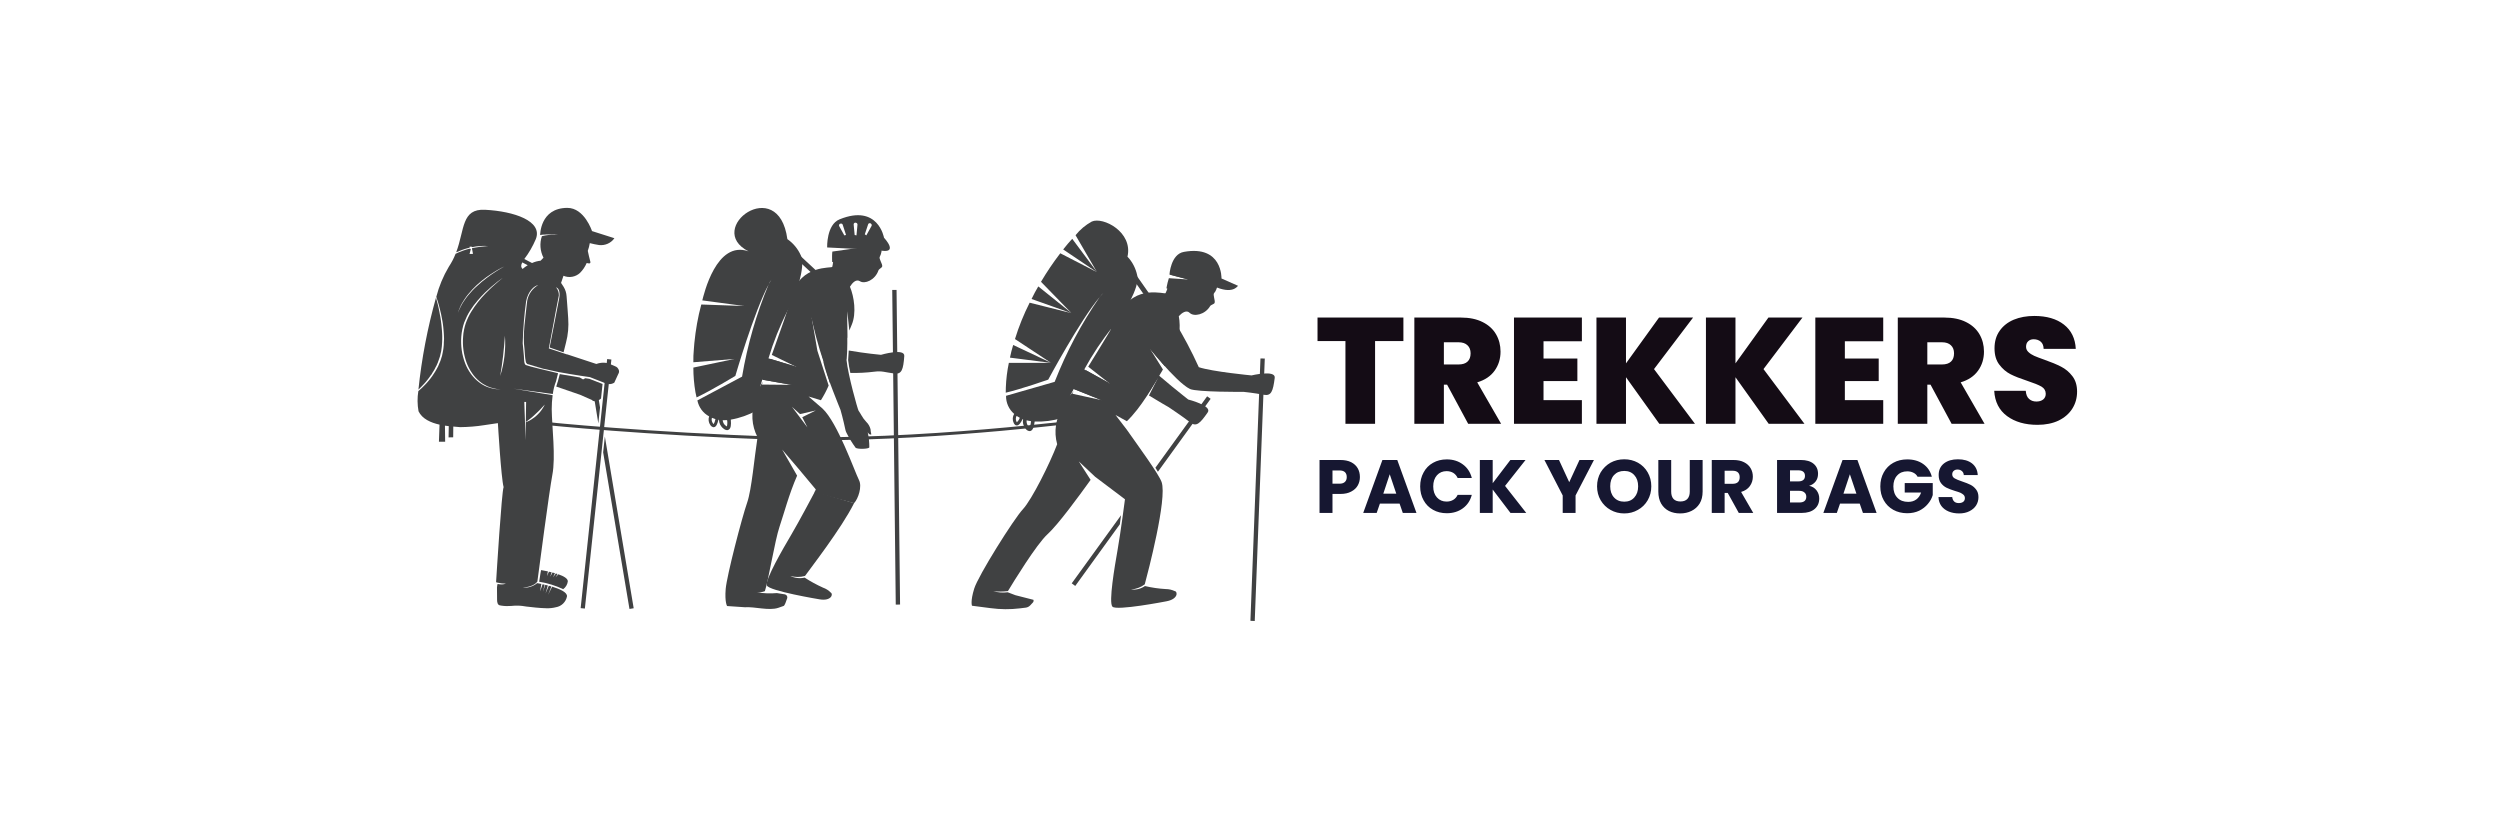 <svg xmlns="http://www.w3.org/2000/svg" version="1.1" xmlns:xlink="http://www.w3.org/1999/xlink" viewBox="0 0 18.642 6.181"><g transform="matrix(0.749,0,0,0.749,9.805,2.356)"><g transform="matrix(1,0,0,1,0,0)" clip-path="url(#SvgjsClipPath2832)"><g clip-path="url(#SvgjsClipPath2830945f240c-91cb-4762-8ed4-78c3a1f7843b)"><path d=" M -1.448 -0.412 C -1.448 -0.412 -1.436 -0.615 -1.304 -0.638 C -0.919 -0.707 -0.93 -0.373 -0.93 -0.373 L -0.765 -0.3 C -0.773 -0.296 -0.819 -0.209 -1.01 -0.298 Z" fill="#404142" transform="matrix(1,0,0,1,0,0)" fill-rule="nonzero"></path></g><g clip-path="url(#SvgjsClipPath2830945f240c-91cb-4762-8ed4-78c3a1f7843b)"><path d=" M -1.691 0.267 C -1.691 0.267 -1.385 0.659 -1.244 0.727 C -1.178 0.759 -0.707 0.756 -0.707 0.756 C -0.707 0.756 -0.606 0.766 -0.509 0.785 C -0.435 0.798 -0.417 0.752 -0.4 0.616 C -0.39 0.534 -0.631 0.592 -0.631 0.592 C -0.631 0.592 -1.021 0.555 -1.156 0.51 C -1.227 0.353 -1.308 0.2 -1.398 0.053 C -1.488 -0.095 -1.642 -0.08 -1.691 0.267 Z" fill="#404142" transform="matrix(1,0,0,1,0,0)" fill-rule="nonzero"></path></g><g clip-path="url(#SvgjsClipPath2830945f240c-91cb-4762-8ed4-78c3a1f7843b)"><path d=" M -0.542 0.423 L -0.499 0.424 L -0.599 3.037 L -0.642 3.035 Z" fill="#404142" transform="matrix(1,0,0,1,0,0)" fill-rule="nonzero"></path></g><g clip-path="url(#SvgjsClipPath2830945f240c-91cb-4762-8ed4-78c3a1f7843b)"><path d=" M -1.818 -0.378 L -1.778 -0.406 L -1.654 -0.229 L -1.694 -0.201 Z" fill="#404142" transform="matrix(1,0,0,1,0,0)" fill-rule="nonzero"></path></g><g clip-path="url(#SvgjsClipPath2830945f240c-91cb-4762-8ed4-78c3a1f7843b)"><path d=" M -1.261 0.832 C -1.261 0.832 -1.563 0.595 -1.662 0.493 C -1.666 0.359 -1.683 -0.042 -1.683 -0.042 C -1.683 -0.042 -1.846 -0.231 -2.05 0.055 C -2.05 0.055 -1.956 0.517 -1.862 0.644 C -1.803 0.697 -1.737 0.743 -1.668 0.782 L -1.561 0.613 L -1.652 0.792 C -1.553 0.853 -1.456 0.908 -1.456 0.908 C -1.456 0.908 -1.319 0.999 -1.241 1.06 C -1.182 1.106 -1.145 1.073 -1.067 0.96 C -1.02 0.893 -1.261 0.832 -1.261 0.832 Z" fill="#404142" transform="matrix(1,0,0,1,0,0)" fill-rule="nonzero"></path></g><g clip-path="url(#SvgjsClipPath2830945f240c-91cb-4762-8ed4-78c3a1f7843b)"><path d=" M -1.93 1.984 L -2.421 2.662 L -2.386 2.688 L -1.942 2.074 L -1.93 1.984 Z" fill="#404142" transform="matrix(1,0,0,1,0,0)" fill-rule="nonzero"></path></g><g clip-path="url(#SvgjsClipPath2830945f240c-91cb-4762-8ed4-78c3a1f7843b)"><path d=" M -1.073 0.8 L -1.588 1.511 L -1.563 1.551 L -1.038 0.825 L -1.073 0.8 Z" fill="#404142" transform="matrix(1,0,0,1,0,0)" fill-rule="nonzero"></path></g><g clip-path="url(#SvgjsClipPath2830945f240c-91cb-4762-8ed4-78c3a1f7843b)"><path d=" M -1.928 0.003 C -1.928 0.003 -1.738 -0.281 -1.769 -0.404 C -1.784 -0.474 -1.817 -0.539 -1.866 -0.59 C -1.809 -0.836 -2.11 -0.99 -2.221 -0.94 C -2.283 -0.906 -2.338 -0.86 -2.383 -0.804 L -2.171 -0.439 L -2.416 -0.768 C -2.45 -0.731 -2.47 -0.708 -2.506 -0.662 L -2.172 -0.437 L -2.535 -0.624 C -2.605 -0.533 -2.669 -0.438 -2.727 -0.34 L -2.425 -0.03 L -2.754 -0.294 C -2.782 -0.247 -2.795 -0.221 -2.821 -0.169 L -2.425 -0.028 L -2.84 -0.132 C -2.899 -0.015 -2.948 0.106 -2.986 0.23 L -2.63 0.465 L -3.004 0.289 C -3.02 0.342 -3.024 0.361 -3.036 0.415 L -2.629 0.467 L -3.047 0.467 C -3.064 0.548 -3.074 0.63 -3.077 0.712 C -3.078 0.73 -3.078 0.748 -3.078 0.764 C -2.921 0.727 -2.655 0.634 -2.655 0.634 C -2.655 0.634 -2.341 0.048 -2.142 -0.189 C -2.131 -0.203 -2.119 -0.217 -2.106 -0.229 C -2.117 -0.217 -2.129 -0.204 -2.142 -0.189 C -2.324 0.074 -2.474 0.358 -2.591 0.656 L -3.075 0.795 C -3.076 0.864 -3.047 0.93 -2.994 0.975 C -3.01 1.001 -3.013 1.033 -3 1.061 C -2.997 1.072 -2.989 1.082 -2.979 1.088 C -2.976 1.089 -2.972 1.09 -2.968 1.09 C -2.947 1.09 -2.93 1.068 -2.91 1.027 L -2.905 1.028 C -2.912 1.063 -2.902 1.098 -2.879 1.124 C -2.871 1.136 -2.859 1.143 -2.845 1.146 C -2.84 1.147 -2.835 1.146 -2.831 1.145 C -2.808 1.137 -2.797 1.106 -2.79 1.051 C -2.699 1.055 -2.609 1.043 -2.522 1.017 L -2.403 0.751 L -2.404 0.751 L -2.44 0.799 L -2.401 0.727 L -2.394 0.73 L -2.125 0.838 L -2.055 0.664 L -2.296 0.532 C -2.214 0.382 -2.119 0.239 -2.011 0.106 Z M -2.967 1.059 C -2.969 1.056 -2.97 1.053 -2.972 1.05 C -2.98 1.032 -2.979 1.012 -2.97 0.995 C -2.96 1.002 -2.949 1.008 -2.938 1.014 C -2.944 1.031 -2.954 1.046 -2.967 1.059 Z M -2.842 1.109 C -2.845 1.107 -2.848 1.104 -2.851 1.101 C -2.866 1.084 -2.873 1.062 -2.87 1.039 C -2.856 1.043 -2.841 1.045 -2.827 1.047 C -2.827 1.069 -2.832 1.09 -2.842 1.109 Z" fill="#404142" transform="matrix(1,0,0,1,0,0)" fill-rule="nonzero"></path></g><g clip-path="url(#SvgjsClipPath2830945f240c-91cb-4762-8ed4-78c3a1f7843b)"><path d=" M -1.003 -0.228 C -0.97 -0.26 -0.956 -0.369 -0.956 -0.369 C -0.956 -0.369 -1.347 -0.521 -1.4 -0.476 C -1.418 -0.457 -1.432 -0.435 -1.441 -0.41 L -1.262 -0.363 L -1.454 -0.376 C -1.459 -0.362 -1.463 -0.348 -1.466 -0.334 C -1.469 -0.325 -1.478 -0.276 -1.478 -0.276 L -1.469 -0.271 C -1.474 -0.256 -1.48 -0.242 -1.487 -0.227 C -1.493 -0.213 -1.792 -0.318 -1.937 -0.034 C -1.99 0.071 -2.125 0.292 -2.257 0.505 L -2.042 0.674 L -2.279 0.541 L -2.279 0.541 C -2.321 0.609 -2.362 0.674 -2.397 0.729 L -2.394 0.73 L -2.125 0.838 L -2.421 0.773 L -2.44 0.798 C -2.483 0.867 -2.511 0.91 -2.511 0.91 C -2.58 1.019 -2.601 1.152 -2.566 1.277 C -2.637 1.465 -2.817 1.827 -2.907 1.924 C -2.998 2.021 -3.353 2.587 -3.392 2.715 C -3.432 2.844 -3.414 2.885 -3.414 2.885 L -3.229 2.909 C -3.132 2.922 -3.033 2.923 -2.936 2.911 L -2.879 2.904 C -2.862 2.902 -2.847 2.894 -2.835 2.882 L -2.807 2.852 C -2.801 2.845 -2.799 2.835 -2.802 2.826 L -2.982 2.78 L -3.058 2.751 C -3.106 2.757 -3.155 2.754 -3.202 2.74 C -3.153 2.746 -3.104 2.745 -3.056 2.739 C -3.002 2.649 -2.772 2.274 -2.663 2.174 C -2.557 2.078 -2.351 1.796 -2.233 1.632 L -2.351 1.448 L -2.188 1.601 L -1.891 1.825 C -1.891 1.825 -1.934 2.157 -1.965 2.332 C -1.993 2.493 -2.055 2.85 -2.016 2.894 C -1.978 2.938 -1.479 2.841 -1.479 2.841 C -1.359 2.819 -1.365 2.743 -1.396 2.739 C -1.424 2.726 -1.454 2.719 -1.485 2.719 C -1.555 2.715 -1.624 2.705 -1.692 2.689 C -1.733 2.717 -1.782 2.729 -1.831 2.723 C -1.782 2.72 -1.734 2.702 -1.694 2.672 C -1.663 2.557 -1.469 1.82 -1.526 1.654 C -1.555 1.572 -1.756 1.299 -1.873 1.132 L -1.985 0.986 L -1.872 1.048 C -1.728 0.909 -1.614 0.703 -1.513 0.533 L -1.642 0.326 L -1.494 0.501 C -1.462 0.449 -1.436 0.405 -1.416 0.376 C -1.346 0.274 -1.335 0.109 -1.355 0.002 C -1.324 -0.031 -1.279 -0.063 -1.247 -0.031 C -1.206 0.01 -1.095 -0.011 -1.043 -0.098 C -1.036 -0.111 -1.004 -0.117 -0.999 -0.129 C -0.989 -0.151 -1.019 -0.212 -1.003 -0.228 Z" fill="#404142" transform="matrix(1,0,0,1,0,0)" fill-rule="nonzero"></path></g><g clip-path="url(#SvgjsClipPath2830945f240c-91cb-4762-8ed4-78c3a1f7843b)"><path d=" M -7.704 2.53 C -7.704 2.53 -7.675 2.535 -7.636 2.543 L -7.645 2.59 L -7.626 2.546 C -7.617 2.548 -7.608 2.55 -7.599 2.552 L -7.613 2.596 L -7.59 2.554 C -7.582 2.556 -7.574 2.559 -7.566 2.561 L -7.585 2.602 L -7.557 2.564 C -7.552 2.565 -7.546 2.567 -7.54 2.569 C -7.549 2.583 -7.56 2.602 -7.56 2.602 L -7.532 2.572 C -7.479 2.59 -7.435 2.615 -7.438 2.644 C -7.442 2.674 -7.459 2.702 -7.484 2.72 C -7.56 2.684 -7.64 2.659 -7.723 2.646 C -7.716 2.591 -7.704 2.53 -7.704 2.53 Z" fill="#404142" transform="matrix(1,0,0,1,0,0)" fill-rule="nonzero"></path></g><g clip-path="url(#SvgjsClipPath2830945f240c-91cb-4762-8ed4-78c3a1f7843b)"><path d=" M -7.539 0.657 L -7.538 0.656 L -7.518 0.579 C -7.445 0.592 -7.374 0.603 -7.32 0.612 L -7.286 0.632 L -7.264 0.62 C -7.243 0.623 -7.228 0.625 -7.223 0.626 L -7.092 0.677 L -7.107 0.822 C -7.11 0.825 -7.113 0.827 -7.116 0.829 C -7.12 0.832 -7.125 0.835 -7.129 0.838 L -7.117 0.912 L -7.134 1.07 L -7.17 0.85 C -7.181 0.849 -7.192 0.844 -7.199 0.836 L -7.315 0.785 L -7.553 0.703 C -7.549 0.687 -7.544 0.672 -7.539 0.657 Z" fill="#404142" transform="matrix(1,0,0,1,0,0)" fill-rule="nonzero"></path></g><g clip-path="url(#SvgjsClipPath2830945f240c-91cb-4762-8ed4-78c3a1f7843b)"><path d=" M -6.782 2.91 L -6.824 2.917 L -7.086 1.358 L -7.069 1.2 L -6.782 2.91 Z" fill="#404142" transform="matrix(1,0,0,1,0,0)" fill-rule="nonzero"></path></g><g clip-path="url(#SvgjsClipPath2830945f240c-91cb-4762-8ed4-78c3a1f7843b)"><path d=" M -7.31 2.909 L -7.046 0.429 L -7.004 0.434 L -7.268 2.913 Z" fill="#404142" transform="matrix(1,0,0,1,0,0)" fill-rule="nonzero"></path></g><g clip-path="url(#SvgjsClipPath2830945f240c-91cb-4762-8ed4-78c3a1f7843b)"><path d=" M -8.73 -0.106 C -8.727 -0.093 -8.724 -0.079 -8.721 -0.064 C -8.718 -0.048 -8.714 -0.033 -8.712 -0.017 C -8.709 -0.001 -8.705 0.016 -8.703 0.033 C -8.701 0.051 -8.698 0.068 -8.696 0.087 C -8.694 0.105 -8.692 0.123 -8.691 0.143 C -8.69 0.162 -8.688 0.181 -8.688 0.2 C -8.688 0.21 -8.688 0.22 -8.688 0.23 C -8.688 0.24 -8.689 0.25 -8.689 0.26 C -8.689 0.269 -8.69 0.279 -8.691 0.289 C -8.691 0.299 -8.693 0.309 -8.694 0.319 C -8.695 0.329 -8.696 0.339 -8.698 0.349 L -8.705 0.378 L -8.708 0.393 C -8.709 0.397 -8.711 0.403 -8.712 0.407 C -8.715 0.417 -8.718 0.427 -8.722 0.436 C -8.725 0.446 -8.728 0.455 -8.732 0.464 C -8.736 0.474 -8.74 0.483 -8.744 0.492 L -8.758 0.518 C -8.762 0.526 -8.766 0.536 -8.772 0.544 L -8.787 0.568 C -8.789 0.572 -8.792 0.577 -8.794 0.581 L -8.803 0.592 C -8.808 0.6 -8.813 0.608 -8.819 0.615 C -8.824 0.623 -8.83 0.63 -8.836 0.637 C -8.842 0.644 -8.847 0.651 -8.853 0.658 L -8.871 0.678 C -8.889 0.698 -8.907 0.716 -8.925 0.733 C -8.893 0.423 -8.834 0.117 -8.75 -0.183 L -8.749 -0.178 C -8.746 -0.168 -8.743 -0.157 -8.74 -0.145 C -8.737 -0.133 -8.733 -0.12 -8.73 -0.106 Z" fill="#404142" transform="matrix(1,0,0,1,0,0)" fill-rule="nonzero"></path></g><g clip-path="url(#SvgjsClipPath2830945f240c-91cb-4762-8ed4-78c3a1f7843b)"><path d=" M -7.832 0.483 L -7.833 0.483 C -7.836 0.482 -7.839 0.48 -7.841 0.478 C -7.836 0.481 -7.831 0.484 -7.826 0.486 Z" fill="#404142" transform="matrix(1,0,0,1,0,0)" fill-rule="nonzero"></path></g><g clip-path="url(#SvgjsClipPath2830945f240c-91cb-4762-8ed4-78c3a1f7843b)"><path d=" M -7.799 0.495 C -7.767 0.505 -7.722 0.516 -7.679 0.526 L -7.662 0.531 C -7.713 0.52 -7.761 0.507 -7.799 0.495 Z" fill="#404142" transform="matrix(1,0,0,1,0,0)" fill-rule="nonzero"></path></g><g clip-path="url(#SvgjsClipPath2830945f240c-91cb-4762-8ed4-78c3a1f7843b)"><path d=" M -6.935 0.528 C -6.949 0.506 -6.947 0.509 -7.011 0.482 C -7.014 0.481 -7.018 0.479 -7.022 0.477 C -7.032 0.473 -7.041 0.47 -7.051 0.468 C -7.086 0.462 -7.121 0.466 -7.154 0.478 L -7.442 0.383 L -7.446 0.383 L -7.627 0.323 L -7.578 0.063 L -7.559 -0.04 L -7.527 -0.204 C -7.526 -0.234 -7.536 -0.263 -7.555 -0.285 C -7.553 -0.285 -7.552 -0.284 -7.55 -0.283 C -7.504 -0.261 -7.524 -0.174 -7.524 -0.174 L -7.568 0.054 L -7.619 0.314 L -7.48 0.362 L -7.456 0.266 C -7.435 0.187 -7.428 0.105 -7.434 0.023 L -7.44 -0.065 L -7.45 -0.196 C -7.452 -0.229 -7.462 -0.261 -7.479 -0.289 L -7.505 -0.329 L -7.481 -0.4 C -7.425 -0.376 -7.361 -0.388 -7.317 -0.428 C -7.288 -0.457 -7.266 -0.49 -7.25 -0.527 L -7.228 -0.523 C -7.224 -0.522 -7.219 -0.523 -7.216 -0.526 C -7.213 -0.529 -7.212 -0.534 -7.213 -0.538 C -7.221 -0.569 -7.236 -0.629 -7.239 -0.648 C -7.23 -0.673 -7.223 -0.699 -7.219 -0.725 C -7.189 -0.717 -7.158 -0.711 -7.127 -0.706 C -7.067 -0.699 -7.008 -0.725 -6.974 -0.774 L -7.197 -0.845 C -7.197 -0.845 -7.272 -1.077 -7.444 -1.076 C -7.716 -1.074 -7.713 -0.805 -7.713 -0.805 C -7.709 -0.806 -7.704 -0.807 -7.699 -0.808 C -7.696 -0.808 -7.693 -0.809 -7.69 -0.809 L -7.686 -0.809 C -7.685 -0.809 -7.684 -0.809 -7.684 -0.809 C -7.682 -0.809 -7.681 -0.81 -7.68 -0.81 L -7.677 -0.81 L -7.673 -0.81 C -7.672 -0.81 -7.671 -0.81 -7.671 -0.81 L -7.666 -0.81 C -7.665 -0.81 -7.664 -0.81 -7.663 -0.81 L -7.658 -0.811 L -7.656 -0.811 C -7.65 -0.811 -7.643 -0.811 -7.635 -0.811 L -7.615 -0.811 C -7.613 -0.811 -7.612 -0.811 -7.61 -0.811 L -7.604 -0.811 C -7.602 -0.811 -7.6 -0.811 -7.598 -0.811 C -7.596 -0.811 -7.594 -0.811 -7.592 -0.811 C -7.59 -0.811 -7.588 -0.811 -7.585 -0.811 C -7.583 -0.811 -7.581 -0.811 -7.579 -0.811 C -7.577 -0.811 -7.574 -0.811 -7.572 -0.811 L -7.565 -0.811 C -7.563 -0.811 -7.56 -0.811 -7.557 -0.81 C -7.555 -0.81 -7.553 -0.81 -7.551 -0.81 C -7.546 -0.81 -7.541 -0.81 -7.536 -0.809 L -7.57 -0.808 C -7.57 -0.808 -7.571 -0.808 -7.571 -0.808 C -7.613 -0.809 -7.655 -0.805 -7.696 -0.794 C -7.72 -0.724 -7.714 -0.646 -7.68 -0.58 C -7.691 -0.569 -7.7 -0.559 -7.709 -0.55 C -7.739 -0.547 -7.767 -0.539 -7.794 -0.527 L -7.871 -0.567 C -7.824 -0.628 -7.786 -0.695 -7.756 -0.766 C -7.686 -0.946 -7.974 -1.042 -8.261 -1.057 C -8.498 -1.07 -8.464 -0.86 -8.549 -0.634 C -8.506 -0.653 -8.461 -0.669 -8.415 -0.68 L -8.415 -0.69 L -8.396 -0.69 L -8.39 -0.685 C -8.338 -0.696 -8.284 -0.7 -8.231 -0.696 C -8.284 -0.693 -8.336 -0.686 -8.388 -0.676 L -8.392 -0.672 L -8.382 -0.618 L -8.416 -0.617 L -8.403 -0.668 L -8.415 -0.668 L -8.415 -0.67 C -8.463 -0.658 -8.51 -0.641 -8.555 -0.619 C -8.573 -0.573 -8.596 -0.53 -8.623 -0.489 C -8.678 -0.396 -8.72 -0.296 -8.747 -0.191 C -8.746 -0.188 -8.745 -0.184 -8.744 -0.18 C -8.74 -0.17 -8.736 -0.159 -8.733 -0.147 C -8.729 -0.135 -8.725 -0.122 -8.722 -0.109 C -8.718 -0.096 -8.714 -0.081 -8.711 -0.066 C -8.703 -0.037 -8.696 -0.004 -8.69 0.031 C -8.687 0.048 -8.683 0.066 -8.681 0.084 C -8.679 0.103 -8.676 0.122 -8.675 0.141 C -8.674 0.16 -8.671 0.179 -8.671 0.199 C -8.671 0.209 -8.671 0.219 -8.67 0.229 C -8.67 0.239 -8.671 0.249 -8.672 0.26 C -8.672 0.27 -8.672 0.28 -8.673 0.29 L -8.676 0.321 C -8.678 0.331 -8.678 0.341 -8.681 0.351 L -8.687 0.382 L -8.69 0.397 C -8.692 0.403 -8.693 0.407 -8.695 0.412 C -8.698 0.422 -8.701 0.432 -8.704 0.441 C -8.708 0.451 -8.711 0.461 -8.716 0.47 C -8.72 0.479 -8.724 0.489 -8.728 0.499 C -8.737 0.516 -8.746 0.535 -8.757 0.552 C -8.762 0.56 -8.767 0.568 -8.773 0.577 C -8.775 0.581 -8.778 0.585 -8.781 0.589 C -8.783 0.593 -8.786 0.597 -8.789 0.601 C -8.795 0.609 -8.801 0.616 -8.806 0.624 C -8.812 0.632 -8.818 0.639 -8.824 0.646 C -8.83 0.653 -8.836 0.66 -8.842 0.667 C -8.848 0.674 -8.854 0.68 -8.86 0.686 C -8.881 0.708 -8.903 0.729 -8.926 0.748 C -8.937 0.815 -8.936 0.883 -8.924 0.949 C -8.888 1.025 -8.801 1.063 -8.715 1.082 L -8.721 1.252 L -8.659 1.252 L -8.661 1.092 C -8.648 1.094 -8.635 1.096 -8.623 1.097 L -8.625 1.209 L -8.579 1.208 L -8.578 1.101 C -8.549 1.104 -8.525 1.105 -8.51 1.107 C -8.429 1.106 -8.349 1.1 -8.269 1.087 C -8.195 1.077 -8.134 1.067 -8.134 1.067 C -8.134 1.067 -8.102 1.614 -8.077 1.704 C -8.096 1.746 -8.147 2.57 -8.152 2.651 C -8.148 2.653 -8.143 2.654 -8.138 2.655 L -8.138 2.655 L -8.138 2.655 C -8.11 2.662 -8.082 2.665 -8.054 2.665 C -8.081 2.675 -8.11 2.675 -8.137 2.668 C -8.14 2.679 -8.142 2.691 -8.143 2.703 L -8.142 2.827 C -8.142 2.849 -8.137 2.877 -8.115 2.881 C -8.11 2.882 -8.105 2.883 -8.099 2.884 C -8.066 2.889 -8.033 2.89 -7.999 2.887 C -7.963 2.883 -7.927 2.883 -7.891 2.887 C -7.886 2.888 -7.872 2.89 -7.851 2.893 C -7.801 2.899 -7.715 2.909 -7.651 2.91 C -7.619 2.911 -7.588 2.908 -7.557 2.9 C -7.501 2.891 -7.457 2.848 -7.446 2.792 C -7.442 2.751 -7.518 2.718 -7.594 2.695 L -7.634 2.776 L -7.601 2.693 C -7.61 2.691 -7.619 2.688 -7.627 2.686 L -7.659 2.762 L -7.637 2.683 C -7.646 2.681 -7.654 2.679 -7.662 2.677 L -7.686 2.747 L -7.668 2.676 L -7.689 2.671 L -7.714 2.742 L -7.701 2.668 C -7.724 2.664 -7.74 2.661 -7.743 2.66 C -7.783 2.693 -7.835 2.709 -7.887 2.705 C -7.848 2.701 -7.776 2.691 -7.741 2.645 C -7.725 2.524 -7.623 1.748 -7.592 1.583 C -7.557 1.403 -7.596 1.107 -7.598 0.928 C -7.598 0.881 -7.595 0.835 -7.589 0.789 L -7.978 0.724 L -7.587 0.777 C -7.582 0.734 -7.571 0.691 -7.555 0.65 L -7.535 0.57 C -7.617 0.551 -7.825 0.502 -7.855 0.489 C -7.873 0.481 -7.873 0.442 -7.875 0.398 C -7.875 0.395 -7.876 0.392 -7.876 0.388 C -7.878 0.345 -7.886 0.299 -7.887 0.272 C -7.883 0.132 -7.872 -0.008 -7.853 -0.146 C -7.834 -0.245 -7.774 -0.301 -7.732 -0.307 C -7.738 -0.304 -7.744 -0.3 -7.75 -0.296 C -7.805 -0.257 -7.84 -0.196 -7.845 -0.128 C -7.857 -0.003 -7.89 0.188 -7.869 0.33 C -7.867 0.348 -7.867 0.366 -7.865 0.386 C -7.864 0.409 -7.861 0.432 -7.856 0.455 C -7.855 0.464 -7.849 0.473 -7.842 0.478 L -7.679 0.526 C -7.605 0.543 -7.535 0.557 -7.532 0.558 C -7.371 0.588 -7.218 0.609 -7.218 0.609 L -7.073 0.666 L -7.051 0.675 C -7.045 0.677 -7.038 0.678 -7.031 0.678 C -7.011 0.68 -6.992 0.675 -6.975 0.664 L -6.936 0.579 C -6.925 0.564 -6.925 0.543 -6.935 0.528 Z M -7.853 0.856 L -7.856 1.056 L -7.851 1.052 C -7.848 1.05 -7.845 1.047 -7.84 1.044 L -7.827 1.034 C -7.822 1.03 -7.817 1.026 -7.811 1.022 C -7.806 1.017 -7.8 1.013 -7.794 1.008 C -7.789 1.003 -7.783 0.998 -7.776 0.992 C -7.77 0.987 -7.764 0.982 -7.759 0.976 C -7.746 0.965 -7.735 0.953 -7.724 0.943 C -7.713 0.932 -7.703 0.921 -7.695 0.912 C -7.679 0.895 -7.669 0.883 -7.667 0.882 C -7.673 0.894 -7.679 0.907 -7.687 0.918 C -7.695 0.931 -7.703 0.942 -7.712 0.953 C -7.717 0.959 -7.722 0.966 -7.728 0.971 C -7.734 0.977 -7.74 0.983 -7.746 0.989 C -7.752 0.995 -7.759 1 -7.765 1.006 C -7.771 1.011 -7.778 1.016 -7.785 1.02 C -7.791 1.025 -7.797 1.029 -7.804 1.033 L -7.813 1.038 L -7.821 1.043 C -7.827 1.046 -7.832 1.048 -7.837 1.05 C -7.841 1.053 -7.846 1.054 -7.849 1.055 C -7.852 1.057 -7.854 1.057 -7.856 1.058 L -7.858 1.237 L -7.871 0.856 Z M -8.111 0.598 C -8.088 0.465 -8.073 0.331 -8.064 0.197 C -8.054 0.332 -8.07 0.468 -8.111 0.598 Z M -8.521 -0.058 C -8.528 -0.041 -8.532 -0.031 -8.532 -0.031 C -8.532 -0.031 -8.529 -0.041 -8.523 -0.058 C -8.519 -0.067 -8.516 -0.077 -8.51 -0.089 C -8.507 -0.095 -8.505 -0.101 -8.502 -0.107 C -8.498 -0.114 -8.495 -0.12 -8.491 -0.127 C -8.487 -0.134 -8.483 -0.141 -8.478 -0.148 C -8.474 -0.155 -8.469 -0.163 -8.464 -0.17 C -8.459 -0.178 -8.454 -0.185 -8.448 -0.193 C -8.443 -0.201 -8.437 -0.208 -8.43 -0.216 C -8.418 -0.231 -8.405 -0.246 -8.39 -0.262 C -8.376 -0.277 -8.361 -0.291 -8.346 -0.306 C -8.331 -0.32 -8.315 -0.334 -8.299 -0.347 C -8.283 -0.359 -8.267 -0.372 -8.251 -0.384 C -8.219 -0.407 -8.188 -0.427 -8.162 -0.443 C -8.135 -0.46 -8.112 -0.472 -8.096 -0.48 C -8.082 -0.487 -8.074 -0.491 -8.071 -0.492 C -8.073 -0.49 -8.082 -0.486 -8.095 -0.478 C -8.111 -0.469 -8.133 -0.456 -8.159 -0.439 C -8.172 -0.43 -8.186 -0.421 -8.201 -0.411 C -8.216 -0.4 -8.231 -0.389 -8.247 -0.377 C -8.262 -0.366 -8.278 -0.353 -8.294 -0.34 C -8.309 -0.327 -8.325 -0.313 -8.34 -0.299 C -8.356 -0.285 -8.371 -0.271 -8.385 -0.256 C -8.399 -0.241 -8.412 -0.226 -8.425 -0.211 C -8.431 -0.204 -8.437 -0.196 -8.443 -0.189 C -8.448 -0.181 -8.454 -0.174 -8.459 -0.167 C -8.464 -0.159 -8.469 -0.152 -8.474 -0.145 C -8.478 -0.138 -8.483 -0.131 -8.487 -0.125 C -8.49 -0.118 -8.494 -0.111 -8.498 -0.105 C -8.501 -0.099 -8.504 -0.093 -8.507 -0.087 C -8.513 -0.076 -8.517 -0.066 -8.521 -0.058 Z M -8.323 0.659 C -8.353 0.636 -8.379 0.609 -8.401 0.579 C -8.426 0.545 -8.446 0.508 -8.461 0.469 C -8.476 0.428 -8.488 0.384 -8.494 0.34 C -8.5 0.295 -8.502 0.248 -8.498 0.202 C -8.496 0.179 -8.493 0.156 -8.488 0.134 C -8.484 0.111 -8.477 0.089 -8.47 0.067 C -8.454 0.026 -8.435 -0.015 -8.411 -0.052 C -8.389 -0.087 -8.364 -0.121 -8.337 -0.152 C -8.312 -0.182 -8.286 -0.209 -8.262 -0.233 C -8.222 -0.272 -8.18 -0.308 -8.137 -0.342 C -8.107 -0.365 -8.088 -0.377 -8.086 -0.379 C -8.088 -0.377 -8.106 -0.363 -8.134 -0.339 C -8.176 -0.304 -8.216 -0.266 -8.255 -0.226 C -8.309 -0.171 -8.357 -0.11 -8.398 -0.044 C -8.421 -0.007 -8.439 0.032 -8.454 0.073 C -8.461 0.094 -8.467 0.116 -8.471 0.137 C -8.476 0.159 -8.479 0.182 -8.48 0.204 C -8.484 0.249 -8.483 0.293 -8.477 0.338 C -8.471 0.381 -8.461 0.423 -8.446 0.464 C -8.432 0.502 -8.413 0.538 -8.39 0.571 C -8.37 0.601 -8.345 0.628 -8.317 0.651 C -8.293 0.671 -8.267 0.687 -8.239 0.7 C -8.217 0.71 -8.194 0.717 -8.171 0.722 C -8.156 0.726 -8.141 0.728 -8.126 0.73 L -8.109 0.731 L -8.126 0.731 C -8.131 0.73 -8.138 0.73 -8.145 0.729 C -8.154 0.729 -8.163 0.727 -8.172 0.726 C -8.196 0.721 -8.219 0.715 -8.242 0.706 C -8.271 0.694 -8.298 0.679 -8.323 0.659 Z M -7.888 -0.468 C -7.907 -0.487 -7.905 -0.507 -7.891 -0.533 L -7.837 -0.505 C -7.855 -0.494 -7.872 -0.482 -7.888 -0.468 Z" fill="#404142" transform="matrix(1,0,0,1,0,0)" fill-rule="nonzero"></path></g><g clip-path="url(#SvgjsClipPath2830945f240c-91cb-4762-8ed4-78c3a1f7843b)"><path d=" M -4.13 2.873 L -4.173 2.874 L -4.208 -0.259 L -4.165 -0.259 L -4.13 2.873 Z" fill="#404142" transform="matrix(1,0,0,1,0,0)" fill-rule="nonzero"></path></g><g clip-path="url(#SvgjsClipPath2830945f240c-91cb-4762-8ed4-78c3a1f7843b)"><path d=" M -4.82 2.754 C -4.841 2.732 -4.868 2.715 -4.897 2.705 C -4.961 2.676 -5.022 2.643 -5.08 2.605 C -5.128 2.616 -5.179 2.61 -5.223 2.588 C -5.175 2.602 -5.124 2.602 -5.076 2.588 C -5.024 2.514 -4.715 2.118 -4.588 1.864 L -4.977 1.747 C -5.015 1.819 -5.136 2.046 -5.211 2.174 C -5.294 2.315 -5.477 2.629 -5.456 2.683 C -5.435 2.738 -4.933 2.821 -4.933 2.821 C -4.813 2.842 -4.793 2.768 -4.82 2.754 Z" fill="#404142" transform="matrix(1,0,0,1,0,0)" fill-rule="nonzero"></path></g><g clip-path="url(#SvgjsClipPath2830945f240c-91cb-4762-8ed4-78c3a1f7843b)"><path d=" M -5.161 -0.567 L -5.127 -0.602 L -4.969 -0.455 L -5.002 -0.42 Z" fill="#404142" transform="matrix(1,0,0,1,0,0)" fill-rule="nonzero"></path></g><g clip-path="url(#SvgjsClipPath2830945f240c-91cb-4762-8ed4-78c3a1f7843b)"><path d=" M -4.32 0.387 C -4.32 0.387 -4.477 0.373 -4.641 0.344 C -4.642 0.374 -4.644 0.401 -4.646 0.425 L -4.647 0.439 C -4.642 0.482 -4.635 0.525 -4.625 0.567 C -4.546 0.569 -4.466 0.565 -4.387 0.555 C -4.309 0.545 -4.286 0.56 -4.188 0.573 C -4.114 0.583 -4.098 0.536 -4.088 0.399 C -4.082 0.317 -4.32 0.387 -4.32 0.387 Z" fill="#404142" transform="matrix(1,0,0,1,0,0)" fill-rule="nonzero"></path></g><g clip-path="url(#SvgjsClipPath2830945f240c-91cb-4762-8ed4-78c3a1f7843b)"><path d=" M -4.424 1.128 C -4.431 1.1 -4.446 1.074 -4.467 1.054 C -4.486 1.034 -4.502 1.012 -4.516 0.987 C -4.524 0.972 -4.533 0.958 -4.543 0.944 C -4.552 0.93 -4.648 0.589 -4.663 0.439 L -4.661 0.424 C -4.646 0.257 -4.664 -0.096 -4.664 -0.096 C -4.664 -0.096 -4.822 -0.325 -5.023 -0.038 C -4.99 0.13 -4.946 0.295 -4.891 0.457 L -4.894 0.457 C -4.87 0.579 -4.723 0.935 -4.723 0.935 C -4.723 0.935 -4.695 1.033 -4.675 1.13 C -4.673 1.141 -4.669 1.152 -4.664 1.162 L -4.664 1.162 C -4.638 1.215 -4.607 1.265 -4.572 1.313 C -4.55 1.328 -4.445 1.325 -4.436 1.309 C -4.436 1.258 -4.441 1.207 -4.452 1.158 C -4.449 1.161 -4.447 1.165 -4.445 1.168 C -4.439 1.178 -4.427 1.183 -4.416 1.18 C -4.42 1.163 -4.423 1.146 -4.424 1.128 Z" fill="#404142" transform="matrix(1,0,0,1,0,0)" fill-rule="nonzero"></path></g><g clip-path="url(#SvgjsClipPath2830945f240c-91cb-4762-8ed4-78c3a1f7843b)"><path d=" M -5.249 -0.054 L -5.189 -0.172 C -5.189 -0.172 -5.062 -0.489 -5.118 -0.603 C -5.147 -0.668 -5.193 -0.724 -5.252 -0.765 C -5.341 -1.42 -6.084 -0.868 -5.638 -0.643 C -5.96 -0.757 -6.084 -0.211 -6.099 -0.155 L -5.682 -0.099 L -6.109 -0.114 C -6.143 0.011 -6.165 0.14 -6.178 0.269 L -6.183 0.331 C -6.187 0.374 -6.189 0.418 -6.188 0.461 L -5.779 0.428 L -6.188 0.514 C -6.188 0.597 -6.181 0.679 -6.167 0.76 C -6.164 0.778 -6.16 0.795 -6.156 0.811 C -6.011 0.743 -5.77 0.597 -5.77 0.597 C -5.77 0.597 -5.584 -0.042 -5.438 -0.315 C -5.431 -0.331 -5.422 -0.347 -5.411 -0.361 C -5.42 -0.347 -5.429 -0.332 -5.438 -0.315 C -5.561 -0.02 -5.65 0.289 -5.703 0.604 L -6.148 0.841 C -6.134 0.909 -6.092 0.967 -6.031 1 C -6.041 1.029 -6.037 1.061 -6.019 1.086 C -6.013 1.096 -6.004 1.103 -5.993 1.107 C -5.989 1.108 -5.985 1.108 -5.981 1.107 C -5.961 1.103 -5.949 1.078 -5.938 1.033 L -5.933 1.034 C -5.932 1.069 -5.915 1.102 -5.887 1.122 C -5.877 1.131 -5.863 1.137 -5.85 1.137 C -5.845 1.136 -5.84 1.135 -5.836 1.132 C -5.815 1.12 -5.81 1.087 -5.815 1.032 C -5.726 1.017 -5.64 0.986 -5.56 0.943 L -5.499 0.658 L -5.5 0.658 L -5.525 0.712 L -5.502 0.634 L -5.494 0.636 L -5.209 0.686 L -5.176 0.501 L -5.44 0.422 C -5.391 0.258 -5.327 0.098 -5.249 -0.054 Z M -5.987 1.077 C -5.989 1.074 -5.992 1.072 -5.993 1.069 C -6.005 1.053 -6.009 1.033 -6.003 1.014 C -5.992 1.019 -5.98 1.023 -5.968 1.027 C -5.971 1.045 -5.977 1.062 -5.987 1.077 Z M -5.854 1.1 C -5.858 1.098 -5.861 1.096 -5.864 1.094 C -5.883 1.081 -5.894 1.06 -5.896 1.038 C -5.881 1.038 -5.867 1.038 -5.852 1.037 C -5.848 1.058 -5.849 1.079 -5.854 1.1 Z" fill="#404142" transform="matrix(1,0,0,1,0,0)" fill-rule="nonzero"></path></g><g clip-path="url(#SvgjsClipPath2830945f240c-91cb-4762-8ed4-78c3a1f7843b)"><path d=" M -4.332 -0.589 C -4.316 -0.62 -4.31 -0.654 -4.314 -0.688 L -4.613 -0.668 L -4.804 -0.641 C -4.806 -0.627 -4.807 -0.612 -4.807 -0.598 C -4.808 -0.588 -4.806 -0.538 -4.806 -0.538 L -4.797 -0.535 C -4.799 -0.52 -4.801 -0.504 -4.805 -0.489 C -4.808 -0.473 -5.122 -0.514 -5.205 -0.206 C -5.236 -0.092 -5.322 0.152 -5.407 0.388 L -5.161 0.508 L -5.421 0.428 L -5.421 0.428 C -5.448 0.503 -5.474 0.574 -5.497 0.636 L -5.495 0.636 L -5.209 0.686 L -5.512 0.683 L -5.525 0.713 C -5.553 0.788 -5.571 0.836 -5.571 0.836 C -5.617 0.957 -5.609 1.092 -5.549 1.207 C -5.58 1.406 -5.608 1.732 -5.652 1.857 C -5.705 2.009 -5.854 2.583 -5.866 2.717 C -5.877 2.851 -5.852 2.888 -5.852 2.888 L -5.675 2.9 C -5.577 2.893 -5.436 2.937 -5.343 2.906 L -5.289 2.887 C -5.279 2.884 -5.264 2.842 -5.254 2.811 C -5.251 2.803 -5.252 2.795 -5.256 2.787 C -5.26 2.78 -5.267 2.775 -5.275 2.772 L -5.356 2.759 C -5.423 2.765 -5.491 2.762 -5.557 2.751 C -5.53 2.754 -5.502 2.75 -5.476 2.74 C -5.442 2.641 -5.376 2.233 -5.33 2.098 C -5.284 1.962 -5.236 1.775 -5.155 1.59 L -5.304 1.33 L -5.142 1.52 L -4.969 1.727 C -4.969 1.727 -4.974 1.738 -4.982 1.757 L -4.588 1.864 C -4.546 1.819 -4.506 1.698 -4.539 1.634 C -4.584 1.544 -4.753 1.061 -4.902 0.922 L -5.041 0.802 L -4.918 0.839 C -4.889 0.793 -4.863 0.744 -4.841 0.693 L -4.953 0.347 L -5.011 0.01 C -5.011 0.01 -4.928 0.308 -4.903 0.406 C -4.877 0.504 -4.829 0.666 -4.829 0.666 C -4.765 0.521 -4.698 0.336 -4.656 0.214 L -4.656 -0.047 L -4.635 0.145 C -4.629 0.128 -4.613 0.091 -4.611 0.087 C -4.563 -0.027 -4.587 -0.191 -4.629 -0.291 C -4.606 -0.329 -4.568 -0.37 -4.53 -0.346 C -4.482 -0.314 -4.378 -0.357 -4.345 -0.454 C -4.34 -0.468 -4.31 -0.48 -4.308 -0.493 C -4.302 -0.516 -4.344 -0.57 -4.332 -0.589 Z M -4.969 0.941 L -5.104 1.008 L -5.052 1.11 L -5.206 0.905 L -5.126 0.977 Z" fill="#404142" transform="matrix(1,0,0,1,0,0)" fill-rule="nonzero"></path></g><g clip-path="url(#SvgjsClipPath2830945f240c-91cb-4762-8ed4-78c3a1f7843b)"><path d=" M -4.29 -0.779 C -4.29 -0.779 -4.348 -1.118 -4.732 -0.962 C -4.864 -0.909 -4.856 -0.682 -4.856 -0.682 L -4.345 -0.656 C -4.127 -0.606 -4.29 -0.779 -4.29 -0.779 Z M -4.685 -0.802 L -4.736 -0.894 C -4.739 -0.899 -4.739 -0.905 -4.736 -0.91 C -4.734 -0.915 -4.729 -0.919 -4.723 -0.919 L -4.719 -0.92 C -4.711 -0.92 -4.703 -0.916 -4.701 -0.908 L -4.668 -0.806 Z M -4.564 -0.802 L -4.582 -0.806 L -4.592 -0.91 C -4.593 -0.916 -4.59 -0.921 -4.586 -0.925 C -4.582 -0.929 -4.576 -0.93 -4.57 -0.928 L -4.566 -0.927 C -4.558 -0.924 -4.554 -0.917 -4.554 -0.909 Z M -4.414 -0.896 L -4.466 -0.802 L -4.481 -0.813 L -4.448 -0.912 C -4.447 -0.918 -4.442 -0.922 -4.437 -0.923 C -4.431 -0.925 -4.425 -0.924 -4.421 -0.92 L -4.418 -0.917 C -4.412 -0.912 -4.41 -0.903 -4.414 -0.896 Z" fill="#404142" transform="matrix(1,0,0,1,0,0)" fill-rule="nonzero"></path></g><g clip-path="url(#SvgjsClipPath2830945f240c-91cb-4762-8ed4-78c3a1f7843b)"><path d=" M -4.966 1.238 C -5.089 1.238 -5.21 1.236 -5.328 1.233 C -6.667 1.189 -7.654 1.086 -7.664 1.085 L -7.661 1.055 C -7.651 1.056 -6.665 1.159 -5.327 1.203 C -3.989 1.246 -2.247 1.022 -2.23 1.02 L -2.226 1.049 C -2.242 1.051 -3.695 1.238 -4.966 1.238 Z" fill="#404142" transform="matrix(1,0,0,1,0,0)" fill-rule="nonzero"></path></g></g><g><path d=" M 0.881 0.016 L 0.881 0.25 L 0.599 0.25 L 0.599 1.074 L 0.304 1.074 L 0.304 0.25 L 0.026 0.25 L 0.026 0.016 L 0.881 0.016 M 1.526 1.074 L 1.316 0.684 L 1.284 0.684 L 1.284 1.074 L 0.99 1.074 L 0.99 0.016 L 1.454 0.016 Q 1.581 0.016 1.67 0.061 Q 1.758 0.105 1.803 0.182 Q 1.848 0.259 1.848 0.355 Q 1.848 0.463 1.789 0.545 Q 1.73 0.627 1.616 0.661 L 1.854 1.074 L 1.526 1.074 M 1.284 0.483 L 1.43 0.483 Q 1.49 0.483 1.52 0.454 Q 1.55 0.426 1.55 0.372 Q 1.55 0.321 1.519 0.292 Q 1.488 0.262 1.43 0.262 L 1.284 0.262 L 1.284 0.483 M 2.276 0.252 L 2.276 0.424 L 2.613 0.424 L 2.613 0.648 L 2.276 0.648 L 2.276 0.838 L 2.658 0.838 L 2.658 1.074 L 1.982 1.074 L 1.982 0.016 L 2.658 0.016 L 2.658 0.252 L 2.276 0.252 M 3.429 1.074 L 3.097 0.61 L 3.097 1.074 L 2.803 1.074 L 2.803 0.016 L 3.097 0.016 L 3.097 0.472 L 3.426 0.016 L 3.765 0.016 L 3.376 0.529 L 3.784 1.074 L 3.429 1.074 M 4.518 1.074 L 4.187 0.61 L 4.187 1.074 L 3.893 1.074 L 3.893 0.016 L 4.187 0.016 L 4.187 0.472 L 4.515 0.016 L 4.854 0.016 L 4.466 0.529 L 4.874 1.074 L 4.518 1.074 M 5.276 0.252 L 5.276 0.424 L 5.613 0.424 L 5.613 0.648 L 5.276 0.648 L 5.276 0.838 L 5.658 0.838 L 5.658 1.074 L 4.982 1.074 L 4.982 0.016 L 5.658 0.016 L 5.658 0.252 L 5.276 0.252 M 6.339 1.074 L 6.129 0.684 L 6.097 0.684 L 6.097 1.074 L 5.803 1.074 L 5.803 0.016 L 6.267 0.016 Q 6.394 0.016 6.483 0.061 Q 6.571 0.105 6.616 0.182 Q 6.661 0.259 6.661 0.355 Q 6.661 0.463 6.602 0.545 Q 6.543 0.627 6.429 0.661 L 6.667 1.074 L 6.339 1.074 M 6.097 0.483 L 6.243 0.483 Q 6.303 0.483 6.333 0.454 Q 6.363 0.426 6.363 0.372 Q 6.363 0.321 6.332 0.292 Q 6.301 0.262 6.243 0.262 L 6.097 0.262 L 6.097 0.483 M 6.891 0.997 Q 6.772 0.909 6.763 0.745 L 7.077 0.745 Q 7.081 0.801 7.11 0.826 Q 7.138 0.852 7.183 0.852 Q 7.224 0.852 7.25 0.832 Q 7.276 0.811 7.276 0.775 Q 7.276 0.729 7.233 0.703 Q 7.189 0.678 7.092 0.646 Q 6.988 0.612 6.925 0.58 Q 6.861 0.547 6.814 0.485 Q 6.766 0.423 6.766 0.322 Q 6.766 0.22 6.817 0.148 Q 6.868 0.075 6.958 0.037 Q 7.048 -2.220446049250313e-16 7.162 -2.220446049250313e-16 Q 7.347 -2.220446049250313e-16 7.457 0.086 Q 7.567 0.172 7.575 0.328 L 7.255 0.328 Q 7.254 0.28 7.226 0.256 Q 7.198 0.232 7.155 0.232 Q 7.122 0.232 7.101 0.252 Q 7.08 0.271 7.08 0.307 Q 7.08 0.337 7.103 0.359 Q 7.126 0.381 7.161 0.397 Q 7.195 0.412 7.263 0.436 Q 7.363 0.471 7.429 0.505 Q 7.494 0.538 7.541 0.599 Q 7.588 0.66 7.588 0.753 Q 7.588 0.847 7.541 0.922 Q 7.494 0.997 7.405 1.041 Q 7.315 1.084 7.194 1.084 Q 7.009 1.084 6.891 0.997" fill="#140c15" fill-rule="nonzero"></path></g><g><path d=" M 0.427 1.687 Q 0.406 1.725 0.362 1.748 Q 0.319 1.772 0.254 1.772 L 0.175 1.772 L 0.175 1.961 L 0.046 1.961 L 0.046 1.434 L 0.254 1.434 Q 0.317 1.434 0.361 1.456 Q 0.404 1.478 0.426 1.516 Q 0.448 1.554 0.448 1.604 Q 0.448 1.649 0.427 1.687 M 0.299 1.652 Q 0.317 1.635 0.317 1.604 Q 0.317 1.572 0.299 1.555 Q 0.281 1.538 0.244 1.538 L 0.175 1.538 L 0.175 1.67 L 0.244 1.67 Q 0.281 1.67 0.299 1.652 M 0.843 1.868 L 0.647 1.868 L 0.615 1.961 L 0.481 1.961 L 0.672 1.434 L 0.82 1.434 L 1.011 1.961 L 0.875 1.961 L 0.843 1.868 M 0.81 1.769 L 0.745 1.576 L 0.681 1.769 L 0.81 1.769 M 1.082 1.558 Q 1.115 1.496 1.176 1.462 Q 1.236 1.428 1.313 1.428 Q 1.406 1.428 1.473 1.478 Q 1.54 1.527 1.562 1.613 L 1.421 1.613 Q 1.406 1.58 1.377 1.562 Q 1.348 1.545 1.311 1.545 Q 1.252 1.545 1.215 1.586 Q 1.178 1.628 1.178 1.697 Q 1.178 1.766 1.215 1.807 Q 1.252 1.848 1.311 1.848 Q 1.348 1.848 1.377 1.831 Q 1.406 1.814 1.421 1.781 L 1.562 1.781 Q 1.54 1.866 1.473 1.915 Q 1.406 1.964 1.313 1.964 Q 1.236 1.964 1.176 1.93 Q 1.115 1.896 1.082 1.835 Q 1.048 1.775 1.048 1.697 Q 1.048 1.619 1.082 1.558 M 1.947 1.961 L 1.77 1.728 L 1.77 1.961 L 1.642 1.961 L 1.642 1.434 L 1.77 1.434 L 1.77 1.665 L 1.946 1.434 L 2.097 1.434 L 1.893 1.692 L 2.104 1.961 L 1.947 1.961 M 2.778 1.434 L 2.595 1.787 L 2.595 1.961 L 2.467 1.961 L 2.467 1.787 L 2.285 1.434 L 2.43 1.434 L 2.532 1.655 L 2.634 1.434 L 2.778 1.434 M 2.943 1.931 Q 2.882 1.897 2.845 1.835 Q 2.809 1.773 2.809 1.696 Q 2.809 1.619 2.845 1.557 Q 2.882 1.496 2.943 1.461 Q 3.005 1.427 3.08 1.427 Q 3.154 1.427 3.216 1.461 Q 3.278 1.496 3.313 1.557 Q 3.349 1.619 3.349 1.696 Q 3.349 1.773 3.313 1.835 Q 3.277 1.897 3.215 1.931 Q 3.154 1.966 3.08 1.966 Q 3.005 1.966 2.943 1.931 M 3.18 1.807 Q 3.218 1.765 3.218 1.696 Q 3.218 1.626 3.18 1.585 Q 3.143 1.543 3.08 1.543 Q 3.016 1.543 2.978 1.584 Q 2.94 1.625 2.94 1.696 Q 2.94 1.766 2.978 1.807 Q 3.016 1.849 3.08 1.849 Q 3.143 1.849 3.18 1.807 M 3.547 1.434 L 3.547 1.749 Q 3.547 1.796 3.57 1.822 Q 3.594 1.847 3.639 1.847 Q 3.684 1.847 3.708 1.822 Q 3.732 1.796 3.732 1.749 L 3.732 1.434 L 3.86 1.434 L 3.86 1.748 Q 3.86 1.819 3.83 1.868 Q 3.8 1.916 3.749 1.941 Q 3.699 1.966 3.636 1.966 Q 3.574 1.966 3.525 1.942 Q 3.476 1.917 3.447 1.868 Q 3.419 1.819 3.419 1.748 L 3.419 1.434 L 3.547 1.434 M 4.22 1.961 L 4.11 1.762 L 4.079 1.762 L 4.079 1.961 L 3.951 1.961 L 3.951 1.434 L 4.166 1.434 Q 4.229 1.434 4.272 1.456 Q 4.316 1.478 4.338 1.516 Q 4.36 1.553 4.36 1.6 Q 4.36 1.652 4.33 1.694 Q 4.301 1.735 4.243 1.752 L 4.364 1.961 L 4.22 1.961 M 4.079 1.671 L 4.159 1.671 Q 4.194 1.671 4.212 1.654 Q 4.229 1.637 4.229 1.605 Q 4.229 1.575 4.212 1.558 Q 4.194 1.541 4.159 1.541 L 4.079 1.541 L 4.079 1.671 M 4.994 1.736 Q 5.021 1.772 5.021 1.817 Q 5.021 1.883 4.975 1.922 Q 4.929 1.961 4.847 1.961 L 4.601 1.961 L 4.601 1.434 L 4.838 1.434 Q 4.919 1.434 4.964 1.471 Q 5.009 1.508 5.009 1.571 Q 5.009 1.617 4.985 1.648 Q 4.961 1.679 4.92 1.691 Q 4.966 1.7 4.994 1.736 M 4.73 1.647 L 4.814 1.647 Q 4.845 1.647 4.862 1.633 Q 4.879 1.619 4.879 1.592 Q 4.879 1.565 4.862 1.551 Q 4.845 1.537 4.814 1.537 L 4.73 1.537 L 4.73 1.647 M 4.874 1.843 Q 4.892 1.828 4.892 1.8 Q 4.892 1.772 4.873 1.757 Q 4.855 1.741 4.823 1.741 L 4.73 1.741 L 4.73 1.857 L 4.824 1.857 Q 4.856 1.857 4.874 1.843 M 5.424 1.868 L 5.228 1.868 L 5.196 1.961 L 5.062 1.961 L 5.253 1.434 L 5.401 1.434 L 5.592 1.961 L 5.456 1.961 L 5.424 1.868 M 5.391 1.769 L 5.326 1.576 L 5.262 1.769 L 5.391 1.769 M 6 1.601 Q 5.986 1.574 5.959 1.561 Q 5.933 1.547 5.897 1.547 Q 5.834 1.547 5.797 1.588 Q 5.759 1.628 5.759 1.697 Q 5.759 1.769 5.799 1.81 Q 5.838 1.851 5.907 1.851 Q 5.954 1.851 5.987 1.827 Q 6.02 1.803 6.035 1.758 L 5.872 1.758 L 5.872 1.664 L 6.151 1.664 L 6.151 1.783 Q 6.137 1.831 6.102 1.872 Q 6.068 1.913 6.016 1.939 Q 5.963 1.964 5.897 1.964 Q 5.819 1.964 5.758 1.93 Q 5.697 1.896 5.663 1.835 Q 5.629 1.775 5.629 1.697 Q 5.629 1.619 5.663 1.558 Q 5.697 1.496 5.758 1.462 Q 5.819 1.428 5.897 1.428 Q 5.991 1.428 6.056 1.474 Q 6.121 1.52 6.142 1.601 L 6 1.601 M 6.31 1.947 Q 6.264 1.928 6.237 1.892 Q 6.21 1.855 6.208 1.803 L 6.345 1.803 Q 6.348 1.832 6.365 1.848 Q 6.382 1.863 6.41 1.863 Q 6.438 1.863 6.455 1.85 Q 6.471 1.837 6.471 1.814 Q 6.471 1.794 6.458 1.781 Q 6.445 1.769 6.426 1.76 Q 6.407 1.752 6.372 1.742 Q 6.321 1.726 6.288 1.71 Q 6.256 1.694 6.233 1.664 Q 6.21 1.633 6.21 1.583 Q 6.21 1.51 6.263 1.468 Q 6.316 1.427 6.402 1.427 Q 6.489 1.427 6.542 1.468 Q 6.595 1.51 6.599 1.584 L 6.46 1.584 Q 6.459 1.559 6.441 1.544 Q 6.424 1.529 6.397 1.529 Q 6.374 1.529 6.36 1.542 Q 6.345 1.554 6.345 1.577 Q 6.345 1.603 6.369 1.617 Q 6.393 1.631 6.444 1.648 Q 6.495 1.665 6.527 1.681 Q 6.559 1.697 6.582 1.727 Q 6.606 1.757 6.606 1.804 Q 6.606 1.849 6.583 1.886 Q 6.56 1.922 6.516 1.944 Q 6.473 1.966 6.414 1.966 Q 6.356 1.966 6.31 1.947" fill="#161731" fill-rule="nonzero"></path></g></g><defs><clipPath id="SvgjsClipPath2832"><path d=" M -8.933 -1.076 h 8.533 v 4.113 h -8.533 Z"></path></clipPath><clipPath id="SvgjsClipPath2830945f240c-91cb-4762-8ed4-78c3a1f7843b"><path d=" M -8.933 -1.076 L -0.4 -1.076 L -0.4 3.037 L -8.933 3.037 Z"></path></clipPath></defs></svg>